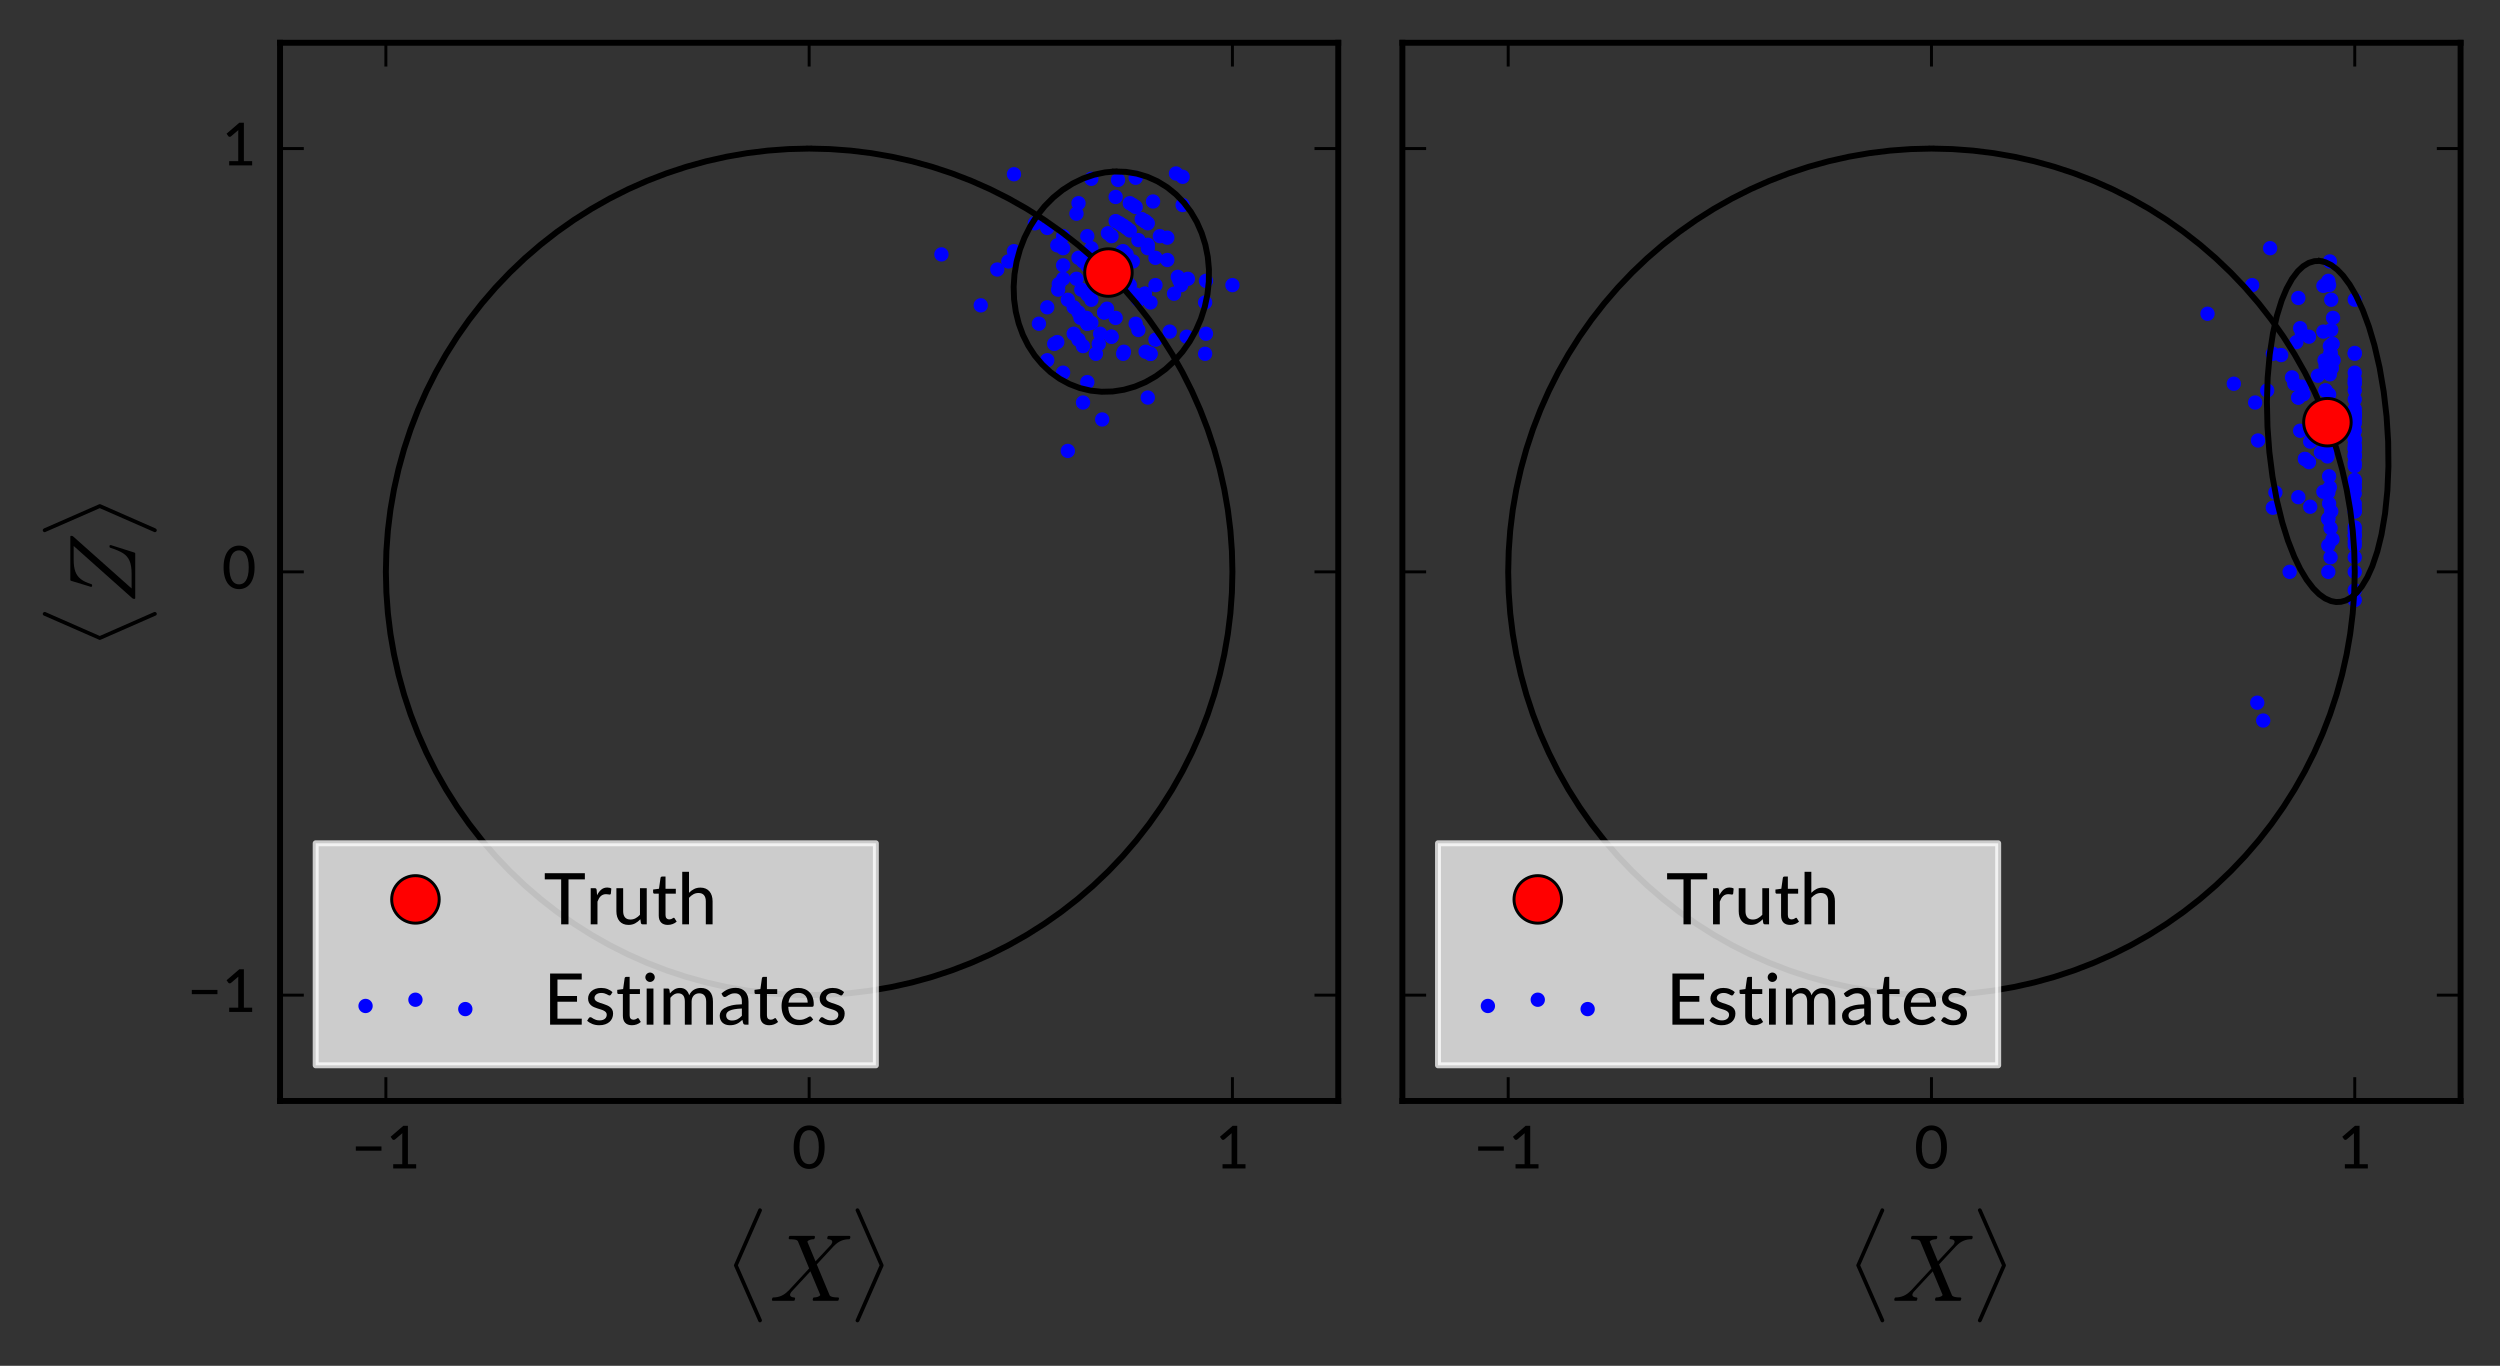 <?xml version="1.0" encoding="utf-8" standalone="no"?>
<!DOCTYPE svg PUBLIC "-//W3C//DTD SVG 1.1//EN"
  "http://www.w3.org/Graphics/SVG/1.1/DTD/svg11.dtd">
<!-- Created with matplotlib (http://matplotlib.org/) -->
<svg height="230pt" version="1.1" viewBox="0 0 421 230" width="421pt" xmlns="http://www.w3.org/2000/svg" xmlns:xlink="http://www.w3.org/1999/xlink">
 <rect x="0" y="0" width="421" height="230" fill="#333333" stroke="none"/>
 <defs>
  <style type="text/css">
*{stroke-linecap:butt;stroke-linejoin:round;stroke-miterlimit:100000;}
  </style>
 </defs>
 <g id="figure_1">
  <g id="patch_1">
   <path d="M -0 230.04 
L 421.56 230.04 
L 421.56 0 
L -0 0 
L -0 230.04 
z
" style="fill:none;"/>
  </g>
  <g id="axes_1">
   <g id="patch_2">
    <path d="M 47.16 185.4 
L 225.36 185.4 
L 225.36 7.2 
L 47.16 7.2 
L 47.16 185.4 
z
" style="fill:none;"/>
   </g>
   <g id="PathCollection_1">
    <defs>
     <path d="M 0 0.707 
C 0.188 0.707 0.367 0.633 0.5 0.5 
C 0.633 0.367 0.707 0.188 0.707 0 
C 0.707 -0.188 0.633 -0.367 0.5 -0.5 
C 0.367 -0.633 0.188 -0.707 0 -0.707 
C -0.188 -0.707 -0.367 -0.633 -0.5 -0.5 
C -0.633 -0.367 -0.707 -0.188 -0.707 0 
C -0.707 0.188 -0.633 0.367 -0.5 0.5 
C -0.367 0.633 -0.188 0.707 0 0.707 
z
" id="m2b0666e80f" style="stroke:#0000ff;"/>
    </defs>
    <g clip-path="url(#p37faf89aea)">
     <use style="fill:#0000ff;stroke:#0000ff;" x="187.877" xlink:href="#m2b0666e80f" y="37.239"/>
     <use style="fill:#0000ff;stroke:#0000ff;" x="165.157" xlink:href="#m2b0666e80f" y="51.42"/>
     <use style="fill:#0000ff;stroke:#0000ff;" x="203.085" xlink:href="#m2b0666e80f" y="56.205"/>
     <use style="fill:#0000ff;stroke:#0000ff;" x="192.266" xlink:href="#m2b0666e80f" y="36.9"/>
     <use style="fill:#0000ff;stroke:#0000ff;" x="187.174" xlink:href="#m2b0666e80f" y="39.768"/>
     <use style="fill:#0000ff;stroke:#0000ff;" x="180.81" xlink:href="#m2b0666e80f" y="56.205"/>
     <use style="fill:#0000ff;stroke:#0000ff;" x="186.575" xlink:href="#m2b0666e80f" y="39.276"/>
     <use style="fill:#0000ff;stroke:#0000ff;" x="191.7" xlink:href="#m2b0666e80f" y="50.477"/>
     <use style="fill:#0000ff;stroke:#0000ff;" x="187.174" xlink:href="#m2b0666e80f" y="56.7"/>
     <use style="fill:#0000ff;stroke:#0000ff;" x="182.382" xlink:href="#m2b0666e80f" y="58.284"/>
     <use style="fill:#0000ff;stroke:#0000ff;" x="183.101" xlink:href="#m2b0666e80f" y="39.768"/>
     <use style="fill:#0000ff;stroke:#0000ff;" x="193.284" xlink:href="#m2b0666e80f" y="37.599"/>
     <use style="fill:#0000ff;stroke:#0000ff;" x="179.028" xlink:href="#m2b0666e80f" y="62.756"/>
     <use style="fill:#0000ff;stroke:#0000ff;" x="186.575" xlink:href="#m2b0666e80f" y="48.78"/>
     <use style="fill:#0000ff;stroke:#0000ff;" x="199.154" xlink:href="#m2b0666e80f" y="29.772"/>
     <use style="fill:#0000ff;stroke:#0000ff;" x="183.101" xlink:href="#m2b0666e80f" y="44.683"/>
     <use style="fill:#0000ff;stroke:#0000ff;" x="178.297" xlink:href="#m2b0666e80f" y="47.83"/>
     <use style="fill:#0000ff;stroke:#0000ff;" x="192.792" xlink:href="#m2b0666e80f" y="37.239"/>
     <use style="fill:#0000ff;stroke:#0000ff;" x="182.083" xlink:href="#m2b0666e80f" y="48.78"/>
     <use style="fill:#0000ff;stroke:#0000ff;" x="191.7" xlink:href="#m2b0666e80f" y="40.432"/>
     <use style="fill:#0000ff;stroke:#0000ff;" x="179.028" xlink:href="#m2b0666e80f" y="41.792"/>
     <use style="fill:#0000ff;stroke:#0000ff;" x="183.78" xlink:href="#m2b0666e80f" y="41.792"/>
     <use style="fill:#0000ff;stroke:#0000ff;" x="196.574" xlink:href="#m2b0666e80f" y="43.778"/>
     <use style="fill:#0000ff;stroke:#0000ff;" x="190.26" xlink:href="#m2b0666e80f" y="48.014"/>
     <use style="fill:#0000ff;stroke:#0000ff;" x="192.792" xlink:href="#m2b0666e80f" y="37.239"/>
     <use style="fill:#0000ff;stroke:#0000ff;" x="179.82" xlink:href="#m2b0666e80f" y="75.934"/>
     <use style="fill:#0000ff;stroke:#0000ff;" x="200.037" xlink:href="#m2b0666e80f" y="46.952"/>
     <use style="fill:#0000ff;stroke:#0000ff;" x="187.877" xlink:href="#m2b0666e80f" y="33.166"/>
     <use style="fill:#0000ff;stroke:#0000ff;" x="198.343" xlink:href="#m2b0666e80f" y="46.62"/>
     <use style="fill:#0000ff;stroke:#0000ff;" x="188.945" xlink:href="#m2b0666e80f" y="42.405"/>
     <use style="fill:#0000ff;stroke:#0000ff;" x="174.955" xlink:href="#m2b0666e80f" y="54.515"/>
     <use style="fill:#0000ff;stroke:#0000ff;" x="170.75" xlink:href="#m2b0666e80f" y="42.3"/>
     <use style="fill:#0000ff;stroke:#0000ff;" x="174.276" xlink:href="#m2b0666e80f" y="37.599"/>
     <use style="fill:#0000ff;stroke:#0000ff;" x="185.94" xlink:href="#m2b0666e80f" y="43.415"/>
     <use style="fill:#0000ff;stroke:#0000ff;" x="193.284" xlink:href="#m2b0666e80f" y="41.792"/>
     <use style="fill:#0000ff;stroke:#0000ff;" x="182.961" xlink:href="#m2b0666e80f" y="53.532"/>
     <use style="fill:#0000ff;stroke:#0000ff;" x="188.275" xlink:href="#m2b0666e80f" y="30.3"/>
     <use style="fill:#0000ff;stroke:#0000ff;" x="202.941" xlink:href="#m2b0666e80f" y="59.58"/>
     <use style="fill:#0000ff;stroke:#0000ff;" x="197.708" xlink:href="#m2b0666e80f" y="49.459"/>
     <use style="fill:#0000ff;stroke:#0000ff;" x="194.58" xlink:href="#m2b0666e80f" y="43.415"/>
     <use style="fill:#0000ff;stroke:#0000ff;" x="199.154" xlink:href="#m2b0666e80f" y="34.524"/>
     <use style="fill:#0000ff;stroke:#0000ff;" x="189.145" xlink:href="#m2b0666e80f" y="42.3"/>
     <use style="fill:#0000ff;stroke:#0000ff;" x="176.355" xlink:href="#m2b0666e80f" y="51.75"/>
     <use style="fill:#0000ff;stroke:#0000ff;" x="181.62" xlink:href="#m2b0666e80f" y="52.612"/>
     <use style="fill:#0000ff;stroke:#0000ff;" x="192.792" xlink:href="#m2b0666e80f" y="37.239"/>
     <use style="fill:#0000ff;stroke:#0000ff;" x="198.9" xlink:href="#m2b0666e80f" y="48.014"/>
     <use style="fill:#0000ff;stroke:#0000ff;" x="182.382" xlink:href="#m2b0666e80f" y="67.788"/>
     <use style="fill:#0000ff;stroke:#0000ff;" x="183.78" xlink:href="#m2b0666e80f" y="54.371"/>
     <use style="fill:#0000ff;stroke:#0000ff;" x="191.247" xlink:href="#m2b0666e80f" y="29.936"/>
     <use style="fill:#0000ff;stroke:#0000ff;" x="189.145" xlink:href="#m2b0666e80f" y="37.98"/>
     <use style="fill:#0000ff;stroke:#0000ff;" x="193.744" xlink:href="#m2b0666e80f" y="50.94"/>
     <use style="fill:#0000ff;stroke:#0000ff;" x="198.63" xlink:href="#m2b0666e80f" y="47.295"/>
     <use style="fill:#0000ff;stroke:#0000ff;" x="185.94" xlink:href="#m2b0666e80f" y="52.612"/>
     <use style="fill:#0000ff;stroke:#0000ff;" x="192.918" xlink:href="#m2b0666e80f" y="59.234"/>
     <use style="fill:#0000ff;stroke:#0000ff;" x="167.94" xlink:href="#m2b0666e80f" y="45.386"/>
     <use style="fill:#0000ff;stroke:#0000ff;" x="183.101" xlink:href="#m2b0666e80f" y="64.347"/>
     <use style="fill:#0000ff;stroke:#0000ff;" x="183.101" xlink:href="#m2b0666e80f" y="54.515"/>
     <use style="fill:#0000ff;stroke:#0000ff;" x="182.382" xlink:href="#m2b0666e80f" y="44.028"/>
     <use style="fill:#0000ff;stroke:#0000ff;" x="191.7" xlink:href="#m2b0666e80f" y="50.477"/>
     <use style="fill:#0000ff;stroke:#0000ff;" x="183.101" xlink:href="#m2b0666e80f" y="44.683"/>
     <use style="fill:#0000ff;stroke:#0000ff;" x="187.174" xlink:href="#m2b0666e80f" y="44.82"/>
     <use style="fill:#0000ff;stroke:#0000ff;" x="178.189" xlink:href="#m2b0666e80f" y="48.78"/>
     <use style="fill:#0000ff;stroke:#0000ff;" x="187.174" xlink:href="#m2b0666e80f" y="48.78"/>
     <use style="fill:#0000ff;stroke:#0000ff;" x="179.028" xlink:href="#m2b0666e80f" y="44.683"/>
     <use style="fill:#0000ff;stroke:#0000ff;" x="181.279" xlink:href="#m2b0666e80f" y="35.986"/>
     <use style="fill:#0000ff;stroke:#0000ff;" x="193.284" xlink:href="#m2b0666e80f" y="41.22"/>
     <use style="fill:#0000ff;stroke:#0000ff;" x="196.98" xlink:href="#m2b0666e80f" y="55.844"/>
     <use style="fill:#0000ff;stroke:#0000ff;" x="179.028" xlink:href="#m2b0666e80f" y="46.952"/>
     <use style="fill:#0000ff;stroke:#0000ff;" x="191.247" xlink:href="#m2b0666e80f" y="54.515"/>
     <use style="fill:#0000ff;stroke:#0000ff;" x="185.265" xlink:href="#m2b0666e80f" y="56.205"/>
     <use style="fill:#0000ff;stroke:#0000ff;" x="189.72" xlink:href="#m2b0666e80f" y="47.295"/>
     <use style="fill:#0000ff;stroke:#0000ff;" x="193.284" xlink:href="#m2b0666e80f" y="66.949"/>
     <use style="fill:#0000ff;stroke:#0000ff;" x="203.085" xlink:href="#m2b0666e80f" y="47.295"/>
     <use style="fill:#0000ff;stroke:#0000ff;" x="199.834" xlink:href="#m2b0666e80f" y="56.7"/>
     <use style="fill:#0000ff;stroke:#0000ff;" x="179.028" xlink:href="#m2b0666e80f" y="39.768"/>
     <use style="fill:#0000ff;stroke:#0000ff;" x="191.247" xlink:href="#m2b0666e80f" y="34.852"/>
     <use style="fill:#0000ff;stroke:#0000ff;" x="170.75" xlink:href="#m2b0666e80f" y="29.34"/>
     <use style="fill:#0000ff;stroke:#0000ff;" x="158.535" xlink:href="#m2b0666e80f" y="42.84"/>
     <use style="fill:#0000ff;stroke:#0000ff;" x="189.263" xlink:href="#m2b0666e80f" y="59.234"/>
     <use style="fill:#0000ff;stroke:#0000ff;" x="194.58" xlink:href="#m2b0666e80f" y="57.211"/>
     <use style="fill:#0000ff;stroke:#0000ff;" x="185.608" xlink:href="#m2b0666e80f" y="70.639"/>
     <use style="fill:#0000ff;stroke:#0000ff;" x="189.72" xlink:href="#m2b0666e80f" y="38.385"/>
     <use style="fill:#0000ff;stroke:#0000ff;" x="191.7" xlink:href="#m2b0666e80f" y="55.569"/>
     <use style="fill:#0000ff;stroke:#0000ff;" x="169.804" xlink:href="#m2b0666e80f" y="44.028"/>
     <use style="fill:#0000ff;stroke:#0000ff;" x="181.279" xlink:href="#m2b0666e80f" y="46.952"/>
     <use style="fill:#0000ff;stroke:#0000ff;" x="196.574" xlink:href="#m2b0666e80f" y="40.026"/>
     <use style="fill:#0000ff;stroke:#0000ff;" x="185.608" xlink:href="#m2b0666e80f" y="47.529"/>
     <use style="fill:#0000ff;stroke:#0000ff;" x="190.26" xlink:href="#m2b0666e80f" y="34.217"/>
     <use style="fill:#0000ff;stroke:#0000ff;" x="185.031" xlink:href="#m2b0666e80f" y="57.918"/>
     <use style="fill:#0000ff;stroke:#0000ff;" x="187.877" xlink:href="#m2b0666e80f" y="53.532"/>
     <use style="fill:#0000ff;stroke:#0000ff;" x="193.744" xlink:href="#m2b0666e80f" y="59.58"/>
     <use style="fill:#0000ff;stroke:#0000ff;" x="179.82" xlink:href="#m2b0666e80f" y="50.477"/>
     <use style="fill:#0000ff;stroke:#0000ff;" x="181.62" xlink:href="#m2b0666e80f" y="43.415"/>
     <use style="fill:#0000ff;stroke:#0000ff;" x="185.94" xlink:href="#m2b0666e80f" y="52.612"/>
     <use style="fill:#0000ff;stroke:#0000ff;" x="198.036" xlink:href="#m2b0666e80f" y="29.213"/>
     <use style="fill:#0000ff;stroke:#0000ff;" x="176.355" xlink:href="#m2b0666e80f" y="38.385"/>
     <use style="fill:#0000ff;stroke:#0000ff;" x="191.247" xlink:href="#m2b0666e80f" y="49.599"/>
     <use style="fill:#0000ff;stroke:#0000ff;" x="180.81" xlink:href="#m2b0666e80f" y="51.75"/>
     <use style="fill:#0000ff;stroke:#0000ff;" x="181.62" xlink:href="#m2b0666e80f" y="57.211"/>
     <use style="fill:#0000ff;stroke:#0000ff;" x="183.78" xlink:href="#m2b0666e80f" y="30.111"/>
     <use style="fill:#0000ff;stroke:#0000ff;" x="194.58" xlink:href="#m2b0666e80f" y="48.014"/>
     <use style="fill:#0000ff;stroke:#0000ff;" x="187.174" xlink:href="#m2b0666e80f" y="56.7"/>
     <use style="fill:#0000ff;stroke:#0000ff;" x="177.527" xlink:href="#m2b0666e80f" y="57.918"/>
     <use style="fill:#0000ff;stroke:#0000ff;" x="185.265" xlink:href="#m2b0666e80f" y="47.295"/>
     <use style="fill:#0000ff;stroke:#0000ff;" x="192.792" xlink:href="#m2b0666e80f" y="49.459"/>
     <use style="fill:#0000ff;stroke:#0000ff;" x="188.532" xlink:href="#m2b0666e80f" y="37.599"/>
     <use style="fill:#0000ff;stroke:#0000ff;" x="195.321" xlink:href="#m2b0666e80f" y="39.768"/>
     <use style="fill:#0000ff;stroke:#0000ff;" x="176.355" xlink:href="#m2b0666e80f" y="60.66"/>
     <use style="fill:#0000ff;stroke:#0000ff;" x="187.174" xlink:href="#m2b0666e80f" y="44.82"/>
     <use style="fill:#0000ff;stroke:#0000ff;" x="186.42" xlink:href="#m2b0666e80f" y="51.991"/>
     <use style="fill:#0000ff;stroke:#0000ff;" x="184.546" xlink:href="#m2b0666e80f" y="59.58"/>
     <use style="fill:#0000ff;stroke:#0000ff;" x="181.62" xlink:href="#m2b0666e80f" y="34.217"/>
     <use style="fill:#0000ff;stroke:#0000ff;" x="189.145" xlink:href="#m2b0666e80f" y="59.58"/>
     <use style="fill:#0000ff;stroke:#0000ff;" x="190.768" xlink:href="#m2b0666e80f" y="34.524"/>
     <use style="fill:#0000ff;stroke:#0000ff;" x="192.792" xlink:href="#m2b0666e80f" y="49.459"/>
     <use style="fill:#0000ff;stroke:#0000ff;" x="190.768" xlink:href="#m2b0666e80f" y="44.028"/>
     <use style="fill:#0000ff;stroke:#0000ff;" x="183.101" xlink:href="#m2b0666e80f" y="54.515"/>
     <use style="fill:#0000ff;stroke:#0000ff;" x="194.175" xlink:href="#m2b0666e80f" y="33.93"/>
     <use style="fill:#0000ff;stroke:#0000ff;" x="189.72" xlink:href="#m2b0666e80f" y="42.84"/>
     <use style="fill:#0000ff;stroke:#0000ff;" x="193.744" xlink:href="#m2b0666e80f" y="59.58"/>
     <use style="fill:#0000ff;stroke:#0000ff;" x="202.941" xlink:href="#m2b0666e80f" y="50.94"/>
     <use style="fill:#0000ff;stroke:#0000ff;" x="181.952" xlink:href="#m2b0666e80f" y="53.532"/>
     <use style="fill:#0000ff;stroke:#0000ff;" x="190.26" xlink:href="#m2b0666e80f" y="38.816"/>
     <use style="fill:#0000ff;stroke:#0000ff;" x="207.54" xlink:href="#m2b0666e80f" y="48.014"/>
     <use style="fill:#0000ff;stroke:#0000ff;" x="178.045" xlink:href="#m2b0666e80f" y="57.605"/>
     <use style="fill:#0000ff;stroke:#0000ff;" x="178.045" xlink:href="#m2b0666e80f" y="41.313"/>
     <use style="fill:#0000ff;stroke:#0000ff;" x="183.101" xlink:href="#m2b0666e80f" y="49.599"/>
     <use style="fill:#0000ff;stroke:#0000ff;" x="183.78" xlink:href="#m2b0666e80f" y="50.477"/>
    </g>
   </g>
   <g id="line2d_1">
    <path clip-path="url(#p37faf89aea)" d="M 136.26 25.02 
L 139.758 25.106 
L 143.247 25.363 
L 146.719 25.791 
L 150.166 26.39 
L 153.58 27.156 
L 156.951 28.089 
L 160.274 29.187 
L 163.538 30.446 
L 166.736 31.864 
L 169.861 33.437 
L 172.905 35.161 
L 175.861 37.033 
L 178.721 39.047 
L 181.48 41.2 
L 184.129 43.485 
L 186.663 45.897 
L 189.075 48.431 
L 191.36 51.08 
L 193.513 53.839 
L 195.527 56.699 
L 197.399 59.655 
L 199.123 62.699 
L 200.696 65.824 
L 202.114 69.022 
L 203.373 72.286 
L 204.471 75.609 
L 205.404 78.98 
L 206.17 82.394 
L 206.769 85.841 
L 207.197 89.313 
L 207.454 92.802 
L 207.54 96.3 
L 207.454 99.798 
L 207.197 103.287 
L 206.769 106.759 
L 206.17 110.206 
L 205.404 113.62 
L 204.471 116.991 
L 203.373 120.314 
L 202.114 123.578 
L 200.696 126.776 
L 199.123 129.901 
L 197.399 132.945 
L 195.527 135.901 
L 193.513 138.761 
L 191.36 141.52 
L 189.075 144.169 
L 186.663 146.703 
L 184.129 149.115 
L 181.48 151.4 
L 178.721 153.553 
L 175.861 155.567 
L 172.905 157.439 
L 169.861 159.163 
L 166.736 160.736 
L 163.538 162.154 
L 160.274 163.413 
L 156.951 164.511 
L 153.58 165.444 
L 150.166 166.21 
L 146.719 166.809 
L 143.247 167.237 
L 139.758 167.494 
L 136.26 167.58 
L 132.762 167.494 
L 129.273 167.237 
L 125.801 166.809 
L 122.354 166.21 
L 118.94 165.444 
L 115.569 164.511 
L 112.246 163.413 
L 108.982 162.154 
L 105.784 160.736 
L 102.659 159.163 
L 99.615 157.439 
L 96.659 155.567 
L 93.799 153.553 
L 91.04 151.4 
L 88.391 149.115 
L 85.857 146.703 
L 83.445 144.169 
L 81.16 141.52 
L 79.007 138.761 
L 76.993 135.901 
L 75.121 132.945 
L 73.397 129.901 
L 71.824 126.776 
L 70.406 123.578 
L 69.147 120.314 
L 68.049 116.991 
L 67.116 113.62 
L 66.35 110.206 
L 65.751 106.759 
L 65.323 103.287 
L 65.066 99.798 
L 64.98 96.3 
L 65.066 92.802 
L 65.323 89.313 
L 65.751 85.841 
L 66.35 82.394 
L 67.116 78.98 
L 68.049 75.609 
L 69.147 72.286 
L 70.406 69.022 
L 71.824 65.824 
L 73.397 62.699 
L 75.121 59.655 
L 76.993 56.699 
L 79.007 53.839 
L 81.16 51.08 
L 83.445 48.431 
L 85.857 45.897 
L 88.391 43.485 
L 91.04 41.2 
L 93.799 39.047 
L 96.659 37.033 
L 99.615 35.161 
L 102.659 33.437 
L 105.784 31.864 
L 108.982 30.446 
L 112.246 29.187 
L 115.569 28.089 
L 118.94 27.156 
L 122.354 26.39 
L 125.801 25.791 
L 129.273 25.363 
L 132.762 25.106 
L 136.26 25.02 
L 136.26 25.02 
" style="fill:none;stroke:#000000;stroke-linecap:square;"/>
   </g>
   <g id="line2d_2">
    <path clip-path="url(#p37faf89aea)" d="M 186.663 45.897 
" style="fill:none;"/>
    <defs>
     <path d="M 0 4 
C 1.061 4 2.078 3.579 2.828 2.828 
C 3.579 2.078 4 1.061 4 0 
C 4 -1.061 3.579 -2.078 2.828 -2.828 
C 2.078 -3.579 1.061 -4 0 -4 
C -1.061 -4 -2.078 -3.579 -2.828 -2.828 
C -3.579 -2.078 -4 -1.061 -4 0 
C -4 1.061 -3.579 2.078 -2.828 2.828 
C -2.078 3.579 -1.061 4 0 4 
z
" id="mc962ee9398" style="stroke:#000000;stroke-width:0.5;"/>
    </defs>
    <g clip-path="url(#p37faf89aea)">
     <use style="fill:#ff0000;stroke:#000000;stroke-width:0.5;" x="186.663" xlink:href="#mc962ee9398" y="45.897"/>
    </g>
   </g>
   <g id="line2d_3">
    <path clip-path="url(#p37faf89aea)" d="M 187.722 28.883 
L 189.597 28.939 
L 191.441 29.237 
L 193.228 29.774 
L 194.936 30.542 
L 196.541 31.532 
L 198.024 32.729 
L 199.364 34.12 
L 200.543 35.685 
L 201.548 37.403 
L 202.363 39.253 
L 202.98 41.211 
L 203.389 43.249 
L 203.585 45.343 
L 203.565 47.464 
L 203.331 49.584 
L 202.884 51.676 
L 202.232 53.713 
L 201.381 55.667 
L 200.344 57.513 
L 199.135 59.227 
L 197.768 60.787 
L 196.262 62.171 
L 194.636 63.362 
L 192.913 64.345 
L 191.114 65.105 
L 189.263 65.634 
L 187.384 65.925 
L 185.502 65.973 
L 183.642 65.778 
L 181.828 65.343 
L 180.084 64.673 
L 178.432 63.777 
L 176.894 62.667 
L 175.491 61.357 
L 174.24 59.864 
L 173.159 58.209 
L 172.261 56.412 
L 171.558 54.498 
L 171.06 52.491 
L 170.772 50.418 
L 170.699 48.305 
L 170.841 46.181 
L 171.197 44.074 
L 171.763 42.01 
L 172.529 40.017 
L 173.488 38.122 
L 174.625 36.348 
L 175.927 34.72 
L 177.376 33.258 
L 178.952 31.982 
L 180.637 30.908 
L 182.406 30.051 
L 184.238 29.422 
L 186.107 29.028 
L 187.722 28.883 
L 187.722 28.883 
" style="fill:none;stroke:#000000;stroke-linecap:square;"/>
   </g>
   <g id="patch_3">
    <path d="M 47.16 185.4 
L 47.16 7.2 
" style="fill:none;stroke:#000000;stroke-linecap:square;stroke-linejoin:miter;"/>
   </g>
   <g id="patch_4">
    <path d="M 225.36 185.4 
L 225.36 7.2 
" style="fill:none;stroke:#000000;stroke-linecap:square;stroke-linejoin:miter;"/>
   </g>
   <g id="patch_5">
    <path d="M 47.16 185.4 
L 225.36 185.4 
" style="fill:none;stroke:#000000;stroke-linecap:square;stroke-linejoin:miter;"/>
   </g>
   <g id="patch_6">
    <path d="M 47.16 7.2 
L 225.36 7.2 
" style="fill:none;stroke:#000000;stroke-linecap:square;stroke-linejoin:miter;"/>
   </g>
   <g id="matplotlib.axis_1">
    <g id="xtick_1">
     <g id="line2d_4">
      <defs>
       <path d="M 0 0 
L 0 -4 
" id="m4cb69b445c" style="stroke:#000000;stroke-width:0.5;"/>
      </defs>
      <g>
       <use style="stroke:#000000;stroke-width:0.5;" x="64.98" xlink:href="#m4cb69b445c" y="185.4"/>
      </g>
     </g>
     <g id="line2d_5">
      <defs>
       <path d="M 0 0 
L 0 4 
" id="meafccc7f76" style="stroke:#000000;stroke-width:0.5;"/>
      </defs>
      <g>
       <use style="stroke:#000000;stroke-width:0.5;" x="64.98" xlink:href="#meafccc7f76" y="7.2"/>
      </g>
     </g>
     <g id="text_1">
      <!-- −1 -->
      <defs>
       <path d="M 7.406 37.156 
L 50.594 37.156 
L 50.594 29.953 
L 7.406 29.953 
z
" id="Lato-Medium-2212"/>
       <path d="M 12.344 7.25 
L 27.594 7.25 
L 27.594 54.906 
Q 27.594 57.094 27.75 59.453 
L 15.406 48.906 
Q 14.703 48.344 14.016 48.188 
Q 13.344 48.047 12.75 48.172 
Q 12.156 48.297 11.656 48.594 
Q 11.156 48.906 10.906 49.25 
L 7.953 53.406 
L 29.406 71.906 
L 37.094 71.906 
L 37.094 7.25 
L 51.047 7.25 
L 51.047 0 
L 12.344 0 
z
" id="Lato-Medium-31"/>
      </defs>
      <g transform="translate(59.18 196.775)scale(0.1 -0.1)">
       <use xlink:href="#Lato-Medium-2212"/>
       <use x="58.0" xlink:href="#Lato-Medium-31"/>
      </g>
     </g>
    </g>
    <g id="xtick_2">
     <g id="line2d_6">
      <g>
       <use style="stroke:#000000;stroke-width:0.5;" x="136.26" xlink:href="#m4cb69b445c" y="185.4"/>
      </g>
     </g>
     <g id="line2d_7">
      <g>
       <use style="stroke:#000000;stroke-width:0.5;" x="136.26" xlink:href="#meafccc7f76" y="7.2"/>
      </g>
     </g>
     <g id="text_2">
      <!-- 0 -->
      <defs>
       <path d="M 55.094 35.906 
Q 55.094 26.5 53.062 19.594 
Q 51.047 12.703 47.516 8.172 
Q 44 3.656 39.219 1.453 
Q 34.453 -0.75 28.953 -0.75 
Q 23.453 -0.75 18.703 1.453 
Q 13.953 3.656 10.422 8.172 
Q 6.906 12.703 4.906 19.594 
Q 2.906 26.5 2.906 35.906 
Q 2.906 45.297 4.906 52.188 
Q 6.906 59.094 10.422 63.625 
Q 13.953 68.156 18.703 70.344 
Q 23.453 72.547 28.953 72.547 
Q 34.453 72.547 39.219 70.344 
Q 44 68.156 47.516 63.625 
Q 51.047 59.094 53.062 52.188 
Q 55.094 45.297 55.094 35.906 
M 45.25 35.906 
Q 45.25 44 43.891 49.5 
Q 42.547 55 40.297 58.344 
Q 38.047 61.703 35.094 63.125 
Q 32.156 64.547 28.953 64.547 
Q 25.75 64.547 22.797 63.125 
Q 19.844 61.703 17.594 58.344 
Q 15.344 55 14.016 49.5 
Q 12.703 44 12.703 35.906 
Q 12.703 27.75 14.016 22.25 
Q 15.344 16.75 17.594 13.422 
Q 19.844 10.094 22.797 8.672 
Q 25.75 7.25 28.953 7.25 
Q 32.156 7.25 35.094 8.672 
Q 38.047 10.094 40.297 13.422 
Q 42.547 16.75 43.891 22.25 
Q 45.25 27.75 45.25 35.906 
" id="Lato-Medium-30"/>
      </defs>
      <g transform="translate(133.36 196.775)scale(0.1 -0.1)">
       <use xlink:href="#Lato-Medium-30"/>
      </g>
     </g>
    </g>
    <g id="xtick_3">
     <g id="line2d_8">
      <g>
       <use style="stroke:#000000;stroke-width:0.5;" x="207.54" xlink:href="#m4cb69b445c" y="185.4"/>
      </g>
     </g>
     <g id="line2d_9">
      <g>
       <use style="stroke:#000000;stroke-width:0.5;" x="207.54" xlink:href="#meafccc7f76" y="7.2"/>
      </g>
     </g>
     <g id="text_3">
      <!-- 1 -->
      <g transform="translate(204.64 196.775)scale(0.1 -0.1)">
       <use xlink:href="#Lato-Medium-31"/>
      </g>
     </g>
    </g>
    <g id="text_4">
     <!-- $\langle X\rangle$ -->
     <defs>
      <path d="M 7.812 -114.016 
Q 7.812 -113.484 8.016 -113.281 
L 33.109 -56 
L 8.016 1.312 
Q 7.812 1.516 7.812 2 
Q 7.812 2.734 8.391 3.359 
Q 8.984 4 9.812 4 
Q 10.984 4 11.719 2.781 
L 37.203 -55.328 
Q 37.312 -55.516 37.312 -56 
Q 37.312 -56.5 37.203 -56.781 
L 11.719 -114.797 
Q 10.938 -116.016 9.812 -116.016 
Q 8.984 -116.016 8.391 -115.375 
Q 7.812 -114.75 7.812 -114.016 
" id="Cmex10-ae"/>
      <path d="M 3.609 0 
Q 2.594 0 2.594 1.312 
Q 2.641 1.562 2.812 2.188 
Q 2.984 2.828 3.25 3.172 
Q 3.516 3.516 4 3.516 
Q 13.094 3.516 19.578 10.297 
Q 19.672 10.406 19.797 10.453 
Q 19.922 10.5 19.922 10.5 
L 41.797 34.078 
L 29.891 62.797 
Q 28.859 64.109 26.562 64.453 
Q 24.266 64.797 21.188 64.797 
Q 20.219 64.797 20.219 66.109 
Q 20.562 67.391 20.75 67.844 
Q 20.953 68.312 21.922 68.312 
L 46.922 68.312 
Q 47.906 68.312 47.906 67 
Q 47.859 66.75 47.688 66.109 
Q 47.516 65.484 47.234 65.141 
Q 46.969 64.797 46.484 64.797 
Q 44.625 64.797 42.641 64.188 
Q 40.672 63.578 39.891 62.203 
L 48.484 41.5 
L 64.891 59.078 
Q 65.047 59.422 65.578 60.281 
Q 66.109 61.141 66.109 61.922 
Q 66.109 63.375 64.844 64.078 
Q 63.578 64.797 61.812 64.797 
Q 60.797 64.797 60.797 66.109 
Q 61.141 67.391 61.328 67.844 
Q 61.531 68.312 62.5 68.312 
L 84.188 68.312 
Q 84.719 68.312 84.953 67.922 
Q 85.203 67.531 85.203 67 
Q 85.156 66.75 85 66.156 
Q 84.859 65.578 84.609 65.188 
Q 84.375 64.797 83.891 64.797 
Q 79.25 64.797 75.359 63.109 
Q 71.484 61.422 68.219 58.016 
Q 68.172 57.953 68.094 57.922 
Q 68.016 57.906 67.922 57.812 
L 49.812 38.281 
L 63.484 5.516 
Q 65.094 3.516 72.219 3.516 
Q 73.188 3.516 73.188 2.203 
Q 72.859 0.875 72.625 0.438 
Q 72.406 0 71.484 0 
L 46.484 0 
Q 45.516 0 45.516 1.312 
Q 45.562 1.562 45.703 2.172 
Q 45.844 2.781 46.109 3.141 
Q 46.391 3.516 46.781 3.516 
Q 48.734 3.516 50.734 4.125 
Q 52.734 4.734 53.516 6.109 
L 43.109 31 
L 22.906 9.188 
Q 22.75 8.844 22.219 8 
Q 21.688 7.172 21.688 6.391 
Q 21.688 4.938 23.047 4.219 
Q 24.422 3.516 25.984 3.516 
Q 27 3.516 27 2.203 
Q 26.656 0.781 26.453 0.391 
Q 26.266 0 25.297 0 
z
" id="Cmmi10-58"/>
      <path d="M 35.5 -114.797 
L 10.016 -56.781 
Q 9.812 -56.5 9.812 -56 
Q 9.812 -55.516 10.016 -55.328 
L 35.5 2.781 
Q 35.984 4 37.312 4 
Q 38.031 4 38.672 3.359 
Q 39.312 2.734 39.312 2 
Q 39.312 1.516 39.203 1.312 
L 14.016 -56 
L 39.203 -113.281 
Q 39.312 -113.484 39.312 -114.016 
Q 39.312 -114.75 38.672 -115.375 
Q 38.031 -116.016 37.312 -116.016 
Q 36.031 -116.016 35.5 -114.797 
" id="Cmex10-ad"/>
     </defs>
     <g transform="translate(122.02 219.16)scale(0.16 -0.16)">
      <use transform="translate(0.0 94.0)" xlink:href="#Cmex10-ad"/>
      <use transform="translate(47.217 0.659)" xlink:href="#Cmmi10-58"/>
      <use transform="translate(130.029 94.0)" xlink:href="#Cmex10-ae"/>
     </g>
    </g>
   </g>
   <g id="matplotlib.axis_2">
    <g id="ytick_1">
     <g id="line2d_10">
      <defs>
       <path d="M 0 0 
L 4 0 
" id="md9cd0ac990" style="stroke:#000000;stroke-width:0.5;"/>
      </defs>
      <g>
       <use style="stroke:#000000;stroke-width:0.5;" x="47.16" xlink:href="#md9cd0ac990" y="167.58"/>
      </g>
     </g>
     <g id="line2d_11">
      <defs>
       <path d="M 0 0 
L -4 0 
" id="md8d73f6cf0" style="stroke:#000000;stroke-width:0.5;"/>
      </defs>
      <g>
       <use style="stroke:#000000;stroke-width:0.5;" x="225.36" xlink:href="#md8d73f6cf0" y="167.58"/>
      </g>
     </g>
     <g id="text_5">
      <!-- −1 -->
      <g transform="translate(31.56 170.415)scale(0.1 -0.1)">
       <use xlink:href="#Lato-Medium-2212"/>
       <use x="58.0" xlink:href="#Lato-Medium-31"/>
      </g>
     </g>
    </g>
    <g id="ytick_2">
     <g id="line2d_12">
      <g>
       <use style="stroke:#000000;stroke-width:0.5;" x="47.16" xlink:href="#md9cd0ac990" y="96.3"/>
      </g>
     </g>
     <g id="line2d_13">
      <g>
       <use style="stroke:#000000;stroke-width:0.5;" x="225.36" xlink:href="#md8d73f6cf0" y="96.3"/>
      </g>
     </g>
     <g id="text_6">
      <!-- 0 -->
      <g transform="translate(37.36 99.135)scale(0.1 -0.1)">
       <use xlink:href="#Lato-Medium-30"/>
      </g>
     </g>
    </g>
    <g id="ytick_3">
     <g id="line2d_14">
      <g>
       <use style="stroke:#000000;stroke-width:0.5;" x="47.16" xlink:href="#md9cd0ac990" y="25.02"/>
      </g>
     </g>
     <g id="line2d_15">
      <g>
       <use style="stroke:#000000;stroke-width:0.5;" x="225.36" xlink:href="#md8d73f6cf0" y="25.02"/>
      </g>
     </g>
     <g id="text_7">
      <!-- 1 -->
      <g transform="translate(37.36 27.855)scale(0.1 -0.1)">
       <use xlink:href="#Lato-Medium-31"/>
      </g>
     </g>
    </g>
    <g id="text_8">
     <!-- $\langle Z\rangle$ -->
     <defs>
      <path d="M 5.812 0.781 
Q 5.812 2.25 6.5 3.078 
L 61.531 64.797 
L 46.781 64.797 
Q 39.453 64.797 34.641 63.062 
Q 29.828 61.328 26.672 57.297 
Q 23.531 53.266 21.391 46.297 
Q 21.188 45.406 20.406 45.406 
L 19.484 45.406 
Q 18.5 45.406 18.5 46.688 
L 24.812 67.391 
Q 25 68.312 25.781 68.312 
L 71.391 68.312 
Q 72.219 68.312 72.219 67.484 
Q 72.219 66.016 71.578 65.375 
L 16.797 3.812 
L 31.984 3.812 
Q 40.828 3.812 45.875 5.984 
Q 50.922 8.156 53.875 12.844 
Q 56.844 17.531 59.625 26.219 
Q 59.719 26.562 59.984 26.828 
Q 60.25 27.094 60.594 27.094 
L 61.531 27.094 
Q 62.5 27.094 62.5 25.781 
L 54.594 0.875 
Q 54.156 0 53.609 0 
L 6.688 0 
Q 5.812 0 5.812 0.781 
" id="Cmmi10-5a"/>
     </defs>
     <g transform="translate(22.88 109.34)rotate(-90.0)scale(0.16 -0.16)">
      <use transform="translate(0.0 94.0)" xlink:href="#Cmex10-ad"/>
      <use transform="translate(47.217 0.659)" xlink:href="#Cmmi10-5a"/>
      <use transform="translate(115.43 94.0)" xlink:href="#Cmex10-ae"/>
     </g>
    </g>
   </g>
   <g id="legend_1">
    <g id="patch_7">
     <path d="M 53.16 179.4 
L 147.495 179.4 
L 147.495 142.009 
L 53.16 142.009 
z
" style="fill:#ffffff;opacity:0.75;stroke:#ffffff;stroke-linejoin:miter;"/>
    </g>
    <g id="line2d_16">
     <path d="M 57.96 151.459 
L 81.96 151.459 
" style="fill:none;"/>
    </g>
    <g id="line2d_17">
     <g>
      <use style="fill:#ff0000;stroke:#000000;stroke-width:0.5;" x="69.96" xlink:href="#mc962ee9398" y="151.459"/>
     </g>
    </g>
    <g id="text_9">
     <!-- Truth -->
     <defs>
      <path d="M 6.906 0 
L 6.906 50.75 
L 12.344 50.75 
Q 13.906 50.75 14.469 50.203 
Q 15.047 49.656 15.25 48.203 
L 15.844 40.797 
Q 18.25 45.844 21.75 48.75 
Q 25.25 51.656 30.156 51.656 
Q 31.797 51.656 33.266 51.297 
Q 34.75 50.953 35.844 50.203 
L 35.203 43.094 
Q 34.906 41.75 33.594 41.75 
Q 32.906 41.75 31.531 42.047 
Q 30.156 42.344 28.5 42.344 
Q 26.156 42.344 24.328 41.641 
Q 22.5 40.953 21.047 39.594 
Q 19.594 38.25 18.469 36.297 
Q 17.344 34.344 16.406 31.844 
L 16.406 0 
z
" id="Lato-Medium-72"/>
      <path d="M 6.906 0 
L 6.906 73.75 
L 16.406 73.75 
L 16.406 44.25 
Q 19.594 47.547 23.5 49.547 
Q 27.406 51.547 32.5 51.547 
Q 36.656 51.547 39.828 50.141 
Q 43 48.75 45.141 46.219 
Q 47.297 43.703 48.391 40.172 
Q 49.5 36.656 49.5 32.344 
L 49.5 0 
L 40 0 
L 40 32.344 
Q 40 37.844 37.453 40.922 
Q 34.906 44 29.703 44 
Q 25.844 44 22.547 42.203 
Q 19.25 40.406 16.406 37.25 
L 16.406 0 
z
" id="Lato-Medium-68"/>
      <path d="M 22.703 -0.797 
Q 16.594 -0.797 13.297 2.594 
Q 10 6 10 12.406 
L 10 43 
L 4.047 43 
Q 3.203 43 2.641 43.516 
Q 2.094 44.047 2.094 45.047 
L 2.094 48.844 
L 10.344 49.953 
L 12.5 65.297 
Q 12.703 66.094 13.25 66.562 
Q 13.797 67.047 14.703 67.047 
L 19.5 67.047 
L 19.5 49.906 
L 33.953 49.906 
L 33.953 43 
L 19.5 43 
L 19.5 13.047 
Q 19.5 10 20.969 8.469 
Q 22.453 6.953 24.844 6.953 
Q 26.203 6.953 27.203 7.297 
Q 28.203 7.656 28.891 8.094 
Q 29.594 8.547 30.125 8.891 
Q 30.656 9.25 31.047 9.25 
Q 31.5 9.25 31.766 9.047 
Q 32.047 8.844 32.344 8.344 
L 35.156 3.797 
Q 32.75 1.594 29.469 0.391 
Q 26.203 -0.797 22.703 -0.797 
" id="Lato-Medium-74"/>
      <path d="M 15.906 50.75 
L 15.906 18.406 
Q 15.906 12.906 18.453 9.828 
Q 21 6.75 26.203 6.75 
Q 30 6.75 33.328 8.516 
Q 36.656 10.297 39.5 13.453 
L 39.5 50.75 
L 49 50.75 
L 49 0 
L 43.297 0 
Q 41.297 0 40.797 1.906 
L 40.047 7.156 
Q 36.75 3.594 32.719 1.391 
Q 28.703 -0.797 23.406 -0.797 
Q 19.203 -0.797 16.016 0.594 
Q 12.844 2 10.719 4.516 
Q 8.594 7.047 7.5 10.562 
Q 6.406 14.094 6.406 18.406 
L 6.406 50.75 
z
" id="Lato-Medium-75"/>
      <path d="M 57.75 71.75 
L 57.75 63.094 
L 34.797 63.094 
L 34.797 0 
L 24.5 0 
L 24.5 63.094 
L 1.5 63.094 
L 1.5 71.75 
z
" id="Lato-Medium-54"/>
     </defs>
     <g transform="translate(91.56 155.659)scale(0.12 -0.12)">
      <use xlink:href="#Lato-Medium-54"/>
      <use x="59.044" xlink:href="#Lato-Medium-72"/>
      <use x="95.594" xlink:href="#Lato-Medium-75"/>
      <use x="151.444" xlink:href="#Lato-Medium-74"/>
      <use x="187.494" xlink:href="#Lato-Medium-68"/>
     </g>
    </g>
    <g id="PathCollection_2">
     <path d="M 61.56 170.111 
C 61.748 170.111 61.927 170.037 62.06 169.904 
C 62.193 169.772 62.267 169.592 62.267 169.404 
C 62.267 169.217 62.193 169.037 62.06 168.904 
C 61.927 168.772 61.748 168.697 61.56 168.697 
C 61.372 168.697 61.193 168.772 61.06 168.904 
C 60.927 169.037 60.853 169.217 60.853 169.404 
C 60.853 169.592 60.927 169.772 61.06 169.904 
C 61.193 170.037 61.372 170.111 61.56 170.111 
z
" style="fill:#0000ff;stroke:#0000ff;"/>
     <path d="M 69.96 169.061 
C 70.148 169.061 70.327 168.987 70.46 168.854 
C 70.593 168.722 70.667 168.542 70.667 168.354 
C 70.667 168.167 70.593 167.987 70.46 167.854 
C 70.327 167.722 70.148 167.647 69.96 167.647 
C 69.772 167.647 69.593 167.722 69.46 167.854 
C 69.327 167.987 69.253 168.167 69.253 168.354 
C 69.253 168.542 69.327 168.722 69.46 168.854 
C 69.593 168.987 69.772 169.061 69.96 169.061 
z
" style="fill:#0000ff;stroke:#0000ff;"/>
     <path d="M 78.36 170.636 
C 78.548 170.636 78.727 170.562 78.86 170.429 
C 78.993 170.297 79.067 170.117 79.067 169.929 
C 79.067 169.742 78.993 169.562 78.86 169.429 
C 78.727 169.297 78.548 169.222 78.36 169.222 
C 78.172 169.222 77.993 169.297 77.86 169.429 
C 77.727 169.562 77.653 169.742 77.653 169.929 
C 77.653 170.117 77.727 170.297 77.86 170.429 
C 77.993 170.562 78.172 170.636 78.36 170.636 
z
" style="fill:#0000ff;stroke:#0000ff;"/>
    </g>
    <g id="text_10">
     <!-- Estimates -->
     <defs>
      <path d="M 6.906 0 
L 6.906 50.75 
L 12.594 50.75 
Q 14.594 50.75 15.094 48.844 
L 15.75 43.906 
Q 18.547 47.25 22 49.391 
Q 25.453 51.547 30.047 51.547 
Q 35.156 51.547 38.297 48.766 
Q 41.453 46 42.844 41.25 
Q 43.953 43.953 45.703 45.891 
Q 47.453 47.844 49.594 49.094 
Q 51.75 50.344 54.172 50.938 
Q 56.594 51.547 59.094 51.547 
Q 67.25 51.547 71.703 46.562 
Q 76.156 41.594 76.156 32.344 
L 76.156 0 
L 66.656 0 
L 66.656 32.344 
Q 66.656 38.094 64.125 41.047 
Q 61.594 44 56.797 44 
Q 54.656 44 52.719 43.25 
Q 50.797 42.5 49.344 41.047 
Q 47.906 39.594 47.047 37.391 
Q 46.203 35.203 46.203 32.344 
L 46.203 0 
L 36.703 0 
L 36.703 32.344 
Q 36.703 38.25 34.328 41.125 
Q 31.953 44 27.344 44 
Q 24.203 44 21.422 42.328 
Q 18.656 40.656 16.406 37.703 
L 16.406 0 
z
" id="Lato-Medium-6d"/>
      <path d="M 16.844 50.75 
L 16.844 0 
L 7.344 0 
L 7.344 50.75 
z
M 18.703 66.5 
Q 18.703 65.156 18.172 63.969 
Q 17.656 62.797 16.719 61.891 
Q 15.797 61 14.562 60.469 
Q 13.344 59.953 12 59.953 
Q 10.703 59.953 9.516 60.469 
Q 8.344 61 7.438 61.891 
Q 6.547 62.797 6.016 63.969 
Q 5.5 65.156 5.5 66.5 
Q 5.5 67.844 6.016 69.062 
Q 6.547 70.297 7.438 71.188 
Q 8.344 72.094 9.516 72.625 
Q 10.703 73.156 12 73.156 
Q 13.344 73.156 14.562 72.625 
Q 15.797 72.094 16.719 71.188 
Q 17.656 70.297 18.172 69.062 
Q 18.703 67.844 18.703 66.5 
" id="Lato-Medium-69"/>
      <path d="M 39.344 0 
Q 37.953 0 37.203 0.453 
Q 36.453 0.906 36 2.203 
L 34.953 6.75 
Q 33 4.953 31.094 3.516 
Q 29.203 2.094 27.125 1.141 
Q 25.047 0.203 22.688 -0.297 
Q 20.344 -0.797 17.453 -0.797 
Q 14.453 -0.797 11.844 0.016 
Q 9.25 0.844 7.328 2.547 
Q 5.406 4.25 4.281 6.766 
Q 3.156 9.297 3.156 12.75 
Q 3.156 15.75 4.781 18.5 
Q 6.406 21.25 10.078 23.422 
Q 13.75 25.594 19.672 27 
Q 25.594 28.406 34.25 28.594 
L 34.25 32.406 
Q 34.25 38.156 31.766 41.078 
Q 29.297 44 24.5 44 
Q 21.25 44 19.078 43.172 
Q 16.906 42.344 15.328 41.375 
Q 13.75 40.406 12.547 39.594 
Q 11.344 38.797 10.156 38.797 
Q 9.156 38.797 8.469 39.312 
Q 7.797 39.844 7.297 40.547 
L 5.594 43.656 
Q 9.844 47.656 14.766 49.656 
Q 19.703 51.656 25.656 51.656 
Q 29.953 51.656 33.297 50.25 
Q 36.656 48.844 38.922 46.312 
Q 41.203 43.797 42.375 40.25 
Q 43.547 36.703 43.547 32.406 
L 43.547 0 
z
M 20.297 5.844 
Q 22.547 5.844 24.469 6.297 
Q 26.406 6.75 28.078 7.594 
Q 29.75 8.453 31.25 9.672 
Q 32.75 10.906 34.25 12.453 
L 34.25 22.656 
Q 28.25 22.453 24.047 21.703 
Q 19.844 20.953 17.219 19.75 
Q 14.594 18.547 13.391 16.875 
Q 12.203 15.203 12.203 13.203 
Q 12.203 11.25 12.828 9.844 
Q 13.453 8.453 14.547 7.578 
Q 15.656 6.703 17.125 6.266 
Q 18.594 5.844 20.297 5.844 
" id="Lato-Medium-61"/>
      <path d="M 53.344 71.75 
L 53.344 63.344 
L 19.297 63.344 
L 19.297 40.25 
L 46.75 40.25 
L 46.75 32.156 
L 19.297 32.156 
L 19.297 8.406 
L 53.406 8.406 
L 53.344 0 
L 8.953 0 
L 8.953 71.75 
z
" id="Lato-Medium-45"/>
      <path d="M 36.703 42.156 
Q 36 40.953 34.75 40.953 
Q 33.953 40.953 32.969 41.5 
Q 32 42.047 30.641 42.719 
Q 29.297 43.406 27.422 43.953 
Q 25.547 44.5 23 44.5 
Q 20.844 44.5 19.094 43.953 
Q 17.344 43.406 16.125 42.453 
Q 14.906 41.5 14.219 40.219 
Q 13.547 38.953 13.547 37.453 
Q 13.547 35.547 14.672 34.266 
Q 15.797 33 17.625 32.078 
Q 19.453 31.156 21.797 30.422 
Q 24.156 29.703 26.594 28.891 
Q 29.047 28.094 31.391 27.062 
Q 33.75 26.047 35.578 24.547 
Q 37.406 23.047 38.531 20.875 
Q 39.656 18.703 39.656 15.656 
Q 39.656 12.094 38.375 9.094 
Q 37.094 6.094 34.625 3.891 
Q 32.156 1.703 28.547 0.453 
Q 24.953 -0.797 20.25 -0.797 
Q 14.953 -0.797 10.578 0.953 
Q 6.203 2.703 3.203 5.406 
L 5.406 9 
Q 5.797 9.703 6.391 10.078 
Q 7 10.453 7.906 10.453 
Q 8.844 10.453 9.844 9.75 
Q 10.844 9.047 12.266 8.219 
Q 13.703 7.406 15.719 6.703 
Q 17.75 6 20.75 6 
Q 23.297 6 25.172 6.641 
Q 27.047 7.297 28.297 8.375 
Q 29.547 9.453 30.141 10.891 
Q 30.75 12.344 30.75 13.953 
Q 30.75 16 29.625 17.344 
Q 28.5 18.703 26.672 19.641 
Q 24.844 20.594 22.5 21.297 
Q 20.156 22 17.672 22.797 
Q 15.203 23.594 12.844 24.625 
Q 10.5 25.656 8.672 27.25 
Q 6.844 28.844 5.719 31.125 
Q 4.594 33.406 4.594 36.703 
Q 4.594 39.656 5.797 42.344 
Q 7 45.047 9.328 47.094 
Q 11.656 49.156 15.047 50.344 
Q 18.453 51.547 22.797 51.547 
Q 27.797 51.547 31.875 49.969 
Q 35.953 48.406 38.797 45.594 
z
" id="Lato-Medium-73"/>
      <path d="M 27.844 51.547 
Q 32.453 51.547 36.344 50.016 
Q 40.25 48.5 43.094 45.594 
Q 45.953 42.703 47.547 38.469 
Q 49.156 34.25 49.156 28.797 
Q 49.156 26.594 48.672 25.844 
Q 48.203 25.094 46.906 25.094 
L 13.406 25.094 
Q 13.547 20.453 14.719 17 
Q 15.906 13.547 17.922 11.266 
Q 19.953 9 22.797 7.875 
Q 25.656 6.75 29.156 6.75 
Q 32.453 6.75 34.828 7.5 
Q 37.203 8.25 38.922 9.141 
Q 40.656 10.047 41.844 10.797 
Q 43.047 11.547 43.953 11.547 
Q 45.156 11.547 45.703 10.656 
L 48.406 7.203 
Q 46.656 5.094 44.344 3.625 
Q 42.047 2.156 39.391 1.172 
Q 36.75 0.203 33.922 -0.25 
Q 31.094 -0.703 28.344 -0.703 
Q 23.094 -0.703 18.625 1.062 
Q 14.156 2.844 10.906 6.266 
Q 7.656 9.703 5.828 14.766 
Q 4 19.844 4 26.453 
Q 4 31.75 5.641 36.328 
Q 7.297 40.906 10.375 44.281 
Q 13.453 47.656 17.875 49.594 
Q 22.297 51.547 27.844 51.547 
M 28 44.594 
Q 21.75 44.594 18.172 40.969 
Q 14.594 37.344 13.703 30.953 
L 40.656 30.953 
Q 40.656 33.953 39.797 36.453 
Q 38.953 38.953 37.328 40.75 
Q 35.703 42.547 33.344 43.562 
Q 31 44.594 28 44.594 
" id="Lato-Medium-65"/>
     </defs>
     <g transform="translate(91.56 172.554)scale(0.12 -0.12)">
      <use xlink:href="#Lato-Medium-45"/>
      <use x="57.7" xlink:href="#Lato-Medium-73"/>
      <use x="101.1" xlink:href="#Lato-Medium-74"/>
      <use x="137.15" xlink:href="#Lato-Medium-69"/>
      <use x="161.35" xlink:href="#Lato-Medium-6d"/>
      <use x="243.85" xlink:href="#Lato-Medium-61"/>
      <use x="293.75" xlink:href="#Lato-Medium-74"/>
      <use x="329.8" xlink:href="#Lato-Medium-65"/>
      <use x="382.7" xlink:href="#Lato-Medium-73"/>
     </g>
    </g>
   </g>
  </g>
  <g id="axes_2">
   <g id="patch_8">
    <path d="M 236.16 185.4 
L 414.36 185.4 
L 414.36 7.2 
L 236.16 7.2 
L 236.16 185.4 
z
" style="fill:none;"/>
   </g>
   <g id="PathCollection_3">
    <g clip-path="url(#p7d0b4ac0f8)">
     <use style="fill:#0000ff;stroke:#0000ff;" x="392.085" xlink:href="#m2b0666e80f" y="47.295"/>
     <use style="fill:#0000ff;stroke:#0000ff;" x="396.54" xlink:href="#m2b0666e80f" y="91.845"/>
     <use style="fill:#0000ff;stroke:#0000ff;" x="392.085" xlink:href="#m2b0666e80f" y="87.39"/>
     <use style="fill:#0000ff;stroke:#0000ff;" x="387.036" xlink:href="#m2b0666e80f" y="66.949"/>
     <use style="fill:#0000ff;stroke:#0000ff;" x="396.54" xlink:href="#m2b0666e80f" y="71.256"/>
     <use style="fill:#0000ff;stroke:#0000ff;" x="391.624" xlink:href="#m2b0666e80f" y="65.751"/>
     <use style="fill:#0000ff;stroke:#0000ff;" x="385.98" xlink:href="#m2b0666e80f" y="63.55"/>
     <use style="fill:#0000ff;stroke:#0000ff;" x="392.58" xlink:href="#m2b0666e80f" y="55.569"/>
     <use style="fill:#0000ff;stroke:#0000ff;" x="392.467" xlink:href="#m2b0666e80f" y="59.431"/>
     <use style="fill:#0000ff;stroke:#0000ff;" x="392.58" xlink:href="#m2b0666e80f" y="70.843"/>
     <use style="fill:#0000ff;stroke:#0000ff;" x="392.467" xlink:href="#m2b0666e80f" y="88.926"/>
     <use style="fill:#0000ff;stroke:#0000ff;" x="392.347" xlink:href="#m2b0666e80f" y="63.036"/>
     <use style="fill:#0000ff;stroke:#0000ff;" x="382.284" xlink:href="#m2b0666e80f" y="41.792"/>
     <use style="fill:#0000ff;stroke:#0000ff;" x="381.127" xlink:href="#m2b0666e80f" y="121.341"/>
     <use style="fill:#0000ff;stroke:#0000ff;" x="396.54" xlink:href="#m2b0666e80f" y="82.044"/>
     <use style="fill:#0000ff;stroke:#0000ff;" x="382.744" xlink:href="#m2b0666e80f" y="59.58"/>
     <use style="fill:#0000ff;stroke:#0000ff;" x="392.58" xlink:href="#m2b0666e80f" y="86.117"/>
     <use style="fill:#0000ff;stroke:#0000ff;" x="396.54" xlink:href="#m2b0666e80f" y="75.606"/>
     <use style="fill:#0000ff;stroke:#0000ff;" x="396.54" xlink:href="#m2b0666e80f" y="78.48"/>
     <use style="fill:#0000ff;stroke:#0000ff;" x="396.54" xlink:href="#m2b0666e80f" y="50.477"/>
     <use style="fill:#0000ff;stroke:#0000ff;" x="380.247" xlink:href="#m2b0666e80f" y="74.179"/>
     <use style="fill:#0000ff;stroke:#0000ff;" x="396.54" xlink:href="#m2b0666e80f" y="72.54"/>
     <use style="fill:#0000ff;stroke:#0000ff;" x="391.26" xlink:href="#m2b0666e80f" y="48.138"/>
     <use style="fill:#0000ff;stroke:#0000ff;" x="383.175" xlink:href="#m2b0666e80f" y="82.935"/>
     <use style="fill:#0000ff;stroke:#0000ff;" x="392.788" xlink:href="#m2b0666e80f" y="57.918"/>
     <use style="fill:#0000ff;stroke:#0000ff;" x="387.036" xlink:href="#m2b0666e80f" y="50.178"/>
     <use style="fill:#0000ff;stroke:#0000ff;" x="396.54" xlink:href="#m2b0666e80f" y="69.825"/>
     <use style="fill:#0000ff;stroke:#0000ff;" x="396.54" xlink:href="#m2b0666e80f" y="86.117"/>
     <use style="fill:#0000ff;stroke:#0000ff;" x="396.54" xlink:href="#m2b0666e80f" y="64.347"/>
     <use style="fill:#0000ff;stroke:#0000ff;" x="385.574" xlink:href="#m2b0666e80f" y="96.3"/>
     <use style="fill:#0000ff;stroke:#0000ff;" x="392.22" xlink:href="#m2b0666e80f" y="75.606"/>
     <use style="fill:#0000ff;stroke:#0000ff;" x="392.22" xlink:href="#m2b0666e80f" y="66.408"/>
     <use style="fill:#0000ff;stroke:#0000ff;" x="392.687" xlink:href="#m2b0666e80f" y="61.98"/>
     <use style="fill:#0000ff;stroke:#0000ff;" x="371.747" xlink:href="#m2b0666e80f" y="52.837"/>
     <use style="fill:#0000ff;stroke:#0000ff;" x="396.54" xlink:href="#m2b0666e80f" y="75.606"/>
     <use style="fill:#0000ff;stroke:#0000ff;" x="392.788" xlink:href="#m2b0666e80f" y="57.918"/>
     <use style="fill:#0000ff;stroke:#0000ff;" x="387.63" xlink:href="#m2b0666e80f" y="65.115"/>
     <use style="fill:#0000ff;stroke:#0000ff;" x="396.54" xlink:href="#m2b0666e80f" y="93.842"/>
     <use style="fill:#0000ff;stroke:#0000ff;" x="396.54" xlink:href="#m2b0666e80f" y="67.26"/>
     <use style="fill:#0000ff;stroke:#0000ff;" x="396.54" xlink:href="#m2b0666e80f" y="89.402"/>
     <use style="fill:#0000ff;stroke:#0000ff;" x="392.085" xlink:href="#m2b0666e80f" y="82.935"/>
     <use style="fill:#0000ff;stroke:#0000ff;" x="392.22" xlink:href="#m2b0666e80f" y="48.014"/>
     <use style="fill:#0000ff;stroke:#0000ff;" x="396.54" xlink:href="#m2b0666e80f" y="101.052"/>
     <use style="fill:#0000ff;stroke:#0000ff;" x="379.768" xlink:href="#m2b0666e80f" y="67.788"/>
     <use style="fill:#0000ff;stroke:#0000ff;" x="392.788" xlink:href="#m2b0666e80f" y="90.817"/>
     <use style="fill:#0000ff;stroke:#0000ff;" x="389.037" xlink:href="#m2b0666e80f" y="85.334"/>
     <use style="fill:#0000ff;stroke:#0000ff;" x="393.146" xlink:href="#m2b0666e80f" y="70.38"/>
     <use style="fill:#0000ff;stroke:#0000ff;" x="396.54" xlink:href="#m2b0666e80f" y="86.117"/>
     <use style="fill:#0000ff;stroke:#0000ff;" x="396.54" xlink:href="#m2b0666e80f" y="74.916"/>
     <use style="fill:#0000ff;stroke:#0000ff;" x="396.54" xlink:href="#m2b0666e80f" y="70.039"/>
     <use style="fill:#0000ff;stroke:#0000ff;" x="396.54" xlink:href="#m2b0666e80f" y="80.804"/>
     <use style="fill:#0000ff;stroke:#0000ff;" x="396.54" xlink:href="#m2b0666e80f" y="63.9"/>
     <use style="fill:#0000ff;stroke:#0000ff;" x="396.54" xlink:href="#m2b0666e80f" y="64.62"/>
     <use style="fill:#0000ff;stroke:#0000ff;" x="387.036" xlink:href="#m2b0666e80f" y="83.721"/>
     <use style="fill:#0000ff;stroke:#0000ff;" x="396.54" xlink:href="#m2b0666e80f" y="68.885"/>
     <use style="fill:#0000ff;stroke:#0000ff;" x="396.54" xlink:href="#m2b0666e80f" y="74.025"/>
     <use style="fill:#0000ff;stroke:#0000ff;" x="392.085" xlink:href="#m2b0666e80f" y="87.39"/>
     <use style="fill:#0000ff;stroke:#0000ff;" x="396.54" xlink:href="#m2b0666e80f" y="77.971"/>
     <use style="fill:#0000ff;stroke:#0000ff;" x="392.085" xlink:href="#m2b0666e80f" y="96.3"/>
     <use style="fill:#0000ff;stroke:#0000ff;" x="379.26" xlink:href="#m2b0666e80f" y="48.014"/>
     <use style="fill:#0000ff;stroke:#0000ff;" x="391.26" xlink:href="#m2b0666e80f" y="55.844"/>
     <use style="fill:#0000ff;stroke:#0000ff;" x="381.792" xlink:href="#m2b0666e80f" y="65.751"/>
     <use style="fill:#0000ff;stroke:#0000ff;" x="396.54" xlink:href="#m2b0666e80f" y="59.431"/>
     <use style="fill:#0000ff;stroke:#0000ff;" x="392.467" xlink:href="#m2b0666e80f" y="59.431"/>
     <use style="fill:#0000ff;stroke:#0000ff;" x="396.54" xlink:href="#m2b0666e80f" y="81.18"/>
     <use style="fill:#0000ff;stroke:#0000ff;" x="392.467" xlink:href="#m2b0666e80f" y="93.842"/>
     <use style="fill:#0000ff;stroke:#0000ff;" x="396.54" xlink:href="#m2b0666e80f" y="70.039"/>
     <use style="fill:#0000ff;stroke:#0000ff;" x="396.54" xlink:href="#m2b0666e80f" y="62.756"/>
     <use style="fill:#0000ff;stroke:#0000ff;" x="396.54" xlink:href="#m2b0666e80f" y="70.843"/>
     <use style="fill:#0000ff;stroke:#0000ff;" x="392.58" xlink:href="#m2b0666e80f" y="50.477"/>
     <use style="fill:#0000ff;stroke:#0000ff;" x="396.54" xlink:href="#m2b0666e80f" y="69.825"/>
     <use style="fill:#0000ff;stroke:#0000ff;" x="396.54" xlink:href="#m2b0666e80f" y="85.5"/>
     <use style="fill:#0000ff;stroke:#0000ff;" x="387.036" xlink:href="#m2b0666e80f" y="66.949"/>
     <use style="fill:#0000ff;stroke:#0000ff;" x="392.085" xlink:href="#m2b0666e80f" y="69.57"/>
     <use style="fill:#0000ff;stroke:#0000ff;" x="392.467" xlink:href="#m2b0666e80f" y="74.179"/>
     <use style="fill:#0000ff;stroke:#0000ff;" x="396.54" xlink:href="#m2b0666e80f" y="91.209"/>
     <use style="fill:#0000ff;stroke:#0000ff;" x="387.63" xlink:href="#m2b0666e80f" y="56.205"/>
     <use style="fill:#0000ff;stroke:#0000ff;" x="396.54" xlink:href="#m2b0666e80f" y="96.3"/>
     <use style="fill:#0000ff;stroke:#0000ff;" x="390.838" xlink:href="#m2b0666e80f" y="76.195"/>
     <use style="fill:#0000ff;stroke:#0000ff;" x="396.54" xlink:href="#m2b0666e80f" y="74.025"/>
     <use style="fill:#0000ff;stroke:#0000ff;" x="391.624" xlink:href="#m2b0666e80f" y="65.751"/>
     <use style="fill:#0000ff;stroke:#0000ff;" x="392.347" xlink:href="#m2b0666e80f" y="82.044"/>
     <use style="fill:#0000ff;stroke:#0000ff;" x="391.26" xlink:href="#m2b0666e80f" y="82.815"/>
     <use style="fill:#0000ff;stroke:#0000ff;" x="396.54" xlink:href="#m2b0666e80f" y="76.5"/>
     <use style="fill:#0000ff;stroke:#0000ff;" x="396.54" xlink:href="#m2b0666e80f" y="65.751"/>
     <use style="fill:#0000ff;stroke:#0000ff;" x="391.941" xlink:href="#m2b0666e80f" y="68.22"/>
     <use style="fill:#0000ff;stroke:#0000ff;" x="396.54" xlink:href="#m2b0666e80f" y="69.57"/>
     <use style="fill:#0000ff;stroke:#0000ff;" x="390.342" xlink:href="#m2b0666e80f" y="63.268"/>
     <use style="fill:#0000ff;stroke:#0000ff;" x="386.357" xlink:href="#m2b0666e80f" y="64.62"/>
     <use style="fill:#0000ff;stroke:#0000ff;" x="396.54" xlink:href="#m2b0666e80f" y="81.026"/>
     <use style="fill:#0000ff;stroke:#0000ff;" x="396.54" xlink:href="#m2b0666e80f" y="76.86"/>
     <use style="fill:#0000ff;stroke:#0000ff;" x="396.54" xlink:href="#m2b0666e80f" y="83.1"/>
     <use style="fill:#0000ff;stroke:#0000ff;" x="391.624" xlink:href="#m2b0666e80f" y="61.678"/>
     <use style="fill:#0000ff;stroke:#0000ff;" x="388.154" xlink:href="#m2b0666e80f" y="77.292"/>
     <use style="fill:#0000ff;stroke:#0000ff;" x="396.54" xlink:href="#m2b0666e80f" y="76.86"/>
     <use style="fill:#0000ff;stroke:#0000ff;" x="391.449" xlink:href="#m2b0666e80f" y="60.66"/>
     <use style="fill:#0000ff;stroke:#0000ff;" x="391.941" xlink:href="#m2b0666e80f" y="76.86"/>
     <use style="fill:#0000ff;stroke:#0000ff;" x="396.54" xlink:href="#m2b0666e80f" y="69.57"/>
     <use style="fill:#0000ff;stroke:#0000ff;" x="392.22" xlink:href="#m2b0666e80f" y="84.803"/>
     <use style="fill:#0000ff;stroke:#0000ff;" x="396.54" xlink:href="#m2b0666e80f" y="75.335"/>
     <use style="fill:#0000ff;stroke:#0000ff;" x="396.54" xlink:href="#m2b0666e80f" y="88.797"/>
     <use style="fill:#0000ff;stroke:#0000ff;" x="380.123" xlink:href="#m2b0666e80f" y="118.33"/>
     <use style="fill:#0000ff;stroke:#0000ff;" x="388.834" xlink:href="#m2b0666e80f" y="77.82"/>
     <use style="fill:#0000ff;stroke:#0000ff;" x="392.58" xlink:href="#m2b0666e80f" y="70.843"/>
     <use style="fill:#0000ff;stroke:#0000ff;" x="388.834" xlink:href="#m2b0666e80f" y="56.7"/>
     <use style="fill:#0000ff;stroke:#0000ff;" x="396.54" xlink:href="#m2b0666e80f" y="99.399"/>
     <use style="fill:#0000ff;stroke:#0000ff;" x="387.343" xlink:href="#m2b0666e80f" y="55.26"/>
     <use style="fill:#0000ff;stroke:#0000ff;" x="387.343" xlink:href="#m2b0666e80f" y="72.54"/>
     <use style="fill:#0000ff;stroke:#0000ff;" x="392.22" xlink:href="#m2b0666e80f" y="80.205"/>
     <use style="fill:#0000ff;stroke:#0000ff;" x="386.708" xlink:href="#m2b0666e80f" y="57.605"/>
     <use style="fill:#0000ff;stroke:#0000ff;" x="392.976" xlink:href="#m2b0666e80f" y="60.66"/>
     <use style="fill:#0000ff;stroke:#0000ff;" x="388.154" xlink:href="#m2b0666e80f" y="77.292"/>
     <use style="fill:#0000ff;stroke:#0000ff;" x="387.9" xlink:href="#m2b0666e80f" y="66.408"/>
     <use style="fill:#0000ff;stroke:#0000ff;" x="396.54" xlink:href="#m2b0666e80f" y="82.044"/>
     <use style="fill:#0000ff;stroke:#0000ff;" x="396.54" xlink:href="#m2b0666e80f" y="59.58"/>
     <use style="fill:#0000ff;stroke:#0000ff;" x="391.449" xlink:href="#m2b0666e80f" y="68.58"/>
     <use style="fill:#0000ff;stroke:#0000ff;" x="392.085" xlink:href="#m2b0666e80f" y="60.66"/>
     <use style="fill:#0000ff;stroke:#0000ff;" x="384.143" xlink:href="#m2b0666e80f" y="59.791"/>
     <use style="fill:#0000ff;stroke:#0000ff;" x="392.085" xlink:href="#m2b0666e80f" y="91.845"/>
     <use style="fill:#0000ff;stroke:#0000ff;" x="376.174" xlink:href="#m2b0666e80f" y="64.62"/>
     <use style="fill:#0000ff;stroke:#0000ff;" x="396.54" xlink:href="#m2b0666e80f" y="84.803"/>
     <use style="fill:#0000ff;stroke:#0000ff;" x="389.037" xlink:href="#m2b0666e80f" y="74.368"/>
     <use style="fill:#0000ff;stroke:#0000ff;" x="392.885" xlink:href="#m2b0666e80f" y="53.532"/>
     <use style="fill:#0000ff;stroke:#0000ff;" x="396.54" xlink:href="#m2b0666e80f" y="90.19"/>
     <use style="fill:#0000ff;stroke:#0000ff;" x="396.54" xlink:href="#m2b0666e80f" y="90.19"/>
     <use style="fill:#0000ff;stroke:#0000ff;" x="392.347" xlink:href="#m2b0666e80f" y="58.284"/>
     <use style="fill:#0000ff;stroke:#0000ff;" x="392.347" xlink:href="#m2b0666e80f" y="44.028"/>
     <use style="fill:#0000ff;stroke:#0000ff;" x="382.744" xlink:href="#m2b0666e80f" y="85.5"/>
    </g>
   </g>
   <g id="line2d_18">
    <path clip-path="url(#p7d0b4ac0f8)" d="M 325.26 25.02 
L 328.758 25.106 
L 332.247 25.363 
L 335.719 25.791 
L 339.166 26.39 
L 342.58 27.156 
L 345.951 28.089 
L 349.274 29.187 
L 352.538 30.446 
L 355.736 31.864 
L 358.861 33.437 
L 361.905 35.161 
L 364.861 37.033 
L 367.721 39.047 
L 370.48 41.2 
L 373.129 43.485 
L 375.663 45.897 
L 378.075 48.431 
L 380.36 51.08 
L 382.513 53.839 
L 384.527 56.699 
L 386.399 59.655 
L 388.123 62.699 
L 389.696 65.824 
L 391.114 69.022 
L 392.373 72.286 
L 393.471 75.609 
L 394.404 78.98 
L 395.17 82.394 
L 395.769 85.841 
L 396.197 89.313 
L 396.454 92.802 
L 396.54 96.3 
L 396.454 99.798 
L 396.197 103.287 
L 395.769 106.759 
L 395.17 110.206 
L 394.404 113.62 
L 393.471 116.991 
L 392.373 120.314 
L 391.114 123.578 
L 389.696 126.776 
L 388.123 129.901 
L 386.399 132.945 
L 384.527 135.901 
L 382.513 138.761 
L 380.36 141.52 
L 378.075 144.169 
L 375.663 146.703 
L 373.129 149.115 
L 370.48 151.4 
L 367.721 153.553 
L 364.861 155.567 
L 361.905 157.439 
L 358.861 159.163 
L 355.736 160.736 
L 352.538 162.154 
L 349.274 163.413 
L 345.951 164.511 
L 342.58 165.444 
L 339.166 166.21 
L 335.719 166.809 
L 332.247 167.237 
L 328.758 167.494 
L 325.26 167.58 
L 321.762 167.494 
L 318.273 167.237 
L 314.801 166.809 
L 311.354 166.21 
L 307.94 165.444 
L 304.569 164.511 
L 301.246 163.413 
L 297.982 162.154 
L 294.784 160.736 
L 291.659 159.163 
L 288.615 157.439 
L 285.659 155.567 
L 282.799 153.553 
L 280.04 151.4 
L 277.391 149.115 
L 274.857 146.703 
L 272.445 144.169 
L 270.16 141.52 
L 268.007 138.761 
L 265.993 135.901 
L 264.121 132.945 
L 262.397 129.901 
L 260.824 126.776 
L 259.406 123.578 
L 258.147 120.314 
L 257.049 116.991 
L 256.116 113.62 
L 255.35 110.206 
L 254.751 106.759 
L 254.323 103.287 
L 254.066 99.798 
L 253.98 96.3 
L 254.066 92.802 
L 254.323 89.313 
L 254.751 85.841 
L 255.35 82.394 
L 256.116 78.98 
L 257.049 75.609 
L 258.147 72.286 
L 259.406 69.022 
L 260.824 65.824 
L 262.397 62.699 
L 264.121 59.655 
L 265.993 56.699 
L 268.007 53.839 
L 270.16 51.08 
L 272.445 48.431 
L 274.857 45.897 
L 277.391 43.485 
L 280.04 41.2 
L 282.799 39.047 
L 285.659 37.033 
L 288.615 35.161 
L 291.659 33.437 
L 294.784 31.864 
L 297.982 30.446 
L 301.246 29.187 
L 304.569 28.089 
L 307.94 27.156 
L 311.354 26.39 
L 314.801 25.791 
L 318.273 25.363 
L 321.762 25.106 
L 325.26 25.02 
L 325.26 25.02 
" style="fill:none;stroke:#000000;stroke-linecap:square;"/>
   </g>
   <g id="line2d_19">
    <path clip-path="url(#p7d0b4ac0f8)" d="M 391.936 71.099 
" style="fill:none;"/>
    <g clip-path="url(#p7d0b4ac0f8)">
     <use style="fill:#ff0000;stroke:#000000;stroke-width:0.5;" x="391.936" xlink:href="#mc962ee9398" y="71.099"/>
    </g>
   </g>
   <g id="line2d_20">
    <path clip-path="url(#p7d0b4ac0f8)" d="M 390.75 43.961 
L 391.584 44.158 
L 392.589 44.646 
L 393.588 45.403 
L 394.571 46.423 
L 395.686 47.932 
L 396.753 49.765 
L 397.894 52.225 
L 398.935 55.036 
L 399.856 58.147 
L 400.732 61.942 
L 401.417 65.969 
L 401.899 70.141 
L 402.166 74.367 
L 402.213 78.556 
L 402.038 82.618 
L 401.645 86.464 
L 401.044 90.012 
L 400.344 92.852 
L 399.501 95.347 
L 398.658 97.213 
L 397.727 98.757 
L 396.868 99.809 
L 395.963 100.599 
L 395.019 101.121 
L 394.21 101.346 
L 393.386 101.38 
L 392.553 101.221 
L 391.548 100.779 
L 390.548 100.066 
L 389.561 99.089 
L 388.44 97.628 
L 387.366 95.84 
L 386.352 93.749 
L 385.285 91.022 
L 384.332 87.98 
L 383.417 84.249 
L 382.688 80.266 
L 382.16 76.119 
L 381.844 71.897 
L 381.748 67.691 
L 381.874 63.593 
L 382.219 59.692 
L 382.775 56.071 
L 383.437 53.152 
L 384.245 50.566 
L 385.062 48.613 
L 385.969 46.975 
L 386.955 45.673 
L 387.853 44.838 
L 388.791 44.271 
L 389.76 43.978 
L 390.584 43.944 
L 390.75 43.961 
L 390.75 43.961 
" style="fill:none;stroke:#000000;stroke-linecap:square;"/>
   </g>
   <g id="patch_9">
    <path d="M 236.16 185.4 
L 236.16 7.2 
" style="fill:none;stroke:#000000;stroke-linecap:square;stroke-linejoin:miter;"/>
   </g>
   <g id="patch_10">
    <path d="M 414.36 185.4 
L 414.36 7.2 
" style="fill:none;stroke:#000000;stroke-linecap:square;stroke-linejoin:miter;"/>
   </g>
   <g id="patch_11">
    <path d="M 236.16 185.4 
L 414.36 185.4 
" style="fill:none;stroke:#000000;stroke-linecap:square;stroke-linejoin:miter;"/>
   </g>
   <g id="patch_12">
    <path d="M 236.16 7.2 
L 414.36 7.2 
" style="fill:none;stroke:#000000;stroke-linecap:square;stroke-linejoin:miter;"/>
   </g>
   <g id="matplotlib.axis_3">
    <g id="xtick_4">
     <g id="line2d_21">
      <g>
       <use style="stroke:#000000;stroke-width:0.5;" x="253.98" xlink:href="#m4cb69b445c" y="185.4"/>
      </g>
     </g>
     <g id="line2d_22">
      <g>
       <use style="stroke:#000000;stroke-width:0.5;" x="253.98" xlink:href="#meafccc7f76" y="7.2"/>
      </g>
     </g>
     <g id="text_11">
      <!-- −1 -->
      <g transform="translate(248.18 196.775)scale(0.1 -0.1)">
       <use xlink:href="#Lato-Medium-2212"/>
       <use x="58.0" xlink:href="#Lato-Medium-31"/>
      </g>
     </g>
    </g>
    <g id="xtick_5">
     <g id="line2d_23">
      <g>
       <use style="stroke:#000000;stroke-width:0.5;" x="325.26" xlink:href="#m4cb69b445c" y="185.4"/>
      </g>
     </g>
     <g id="line2d_24">
      <g>
       <use style="stroke:#000000;stroke-width:0.5;" x="325.26" xlink:href="#meafccc7f76" y="7.2"/>
      </g>
     </g>
     <g id="text_12">
      <!-- 0 -->
      <g transform="translate(322.36 196.775)scale(0.1 -0.1)">
       <use xlink:href="#Lato-Medium-30"/>
      </g>
     </g>
    </g>
    <g id="xtick_6">
     <g id="line2d_25">
      <g>
       <use style="stroke:#000000;stroke-width:0.5;" x="396.54" xlink:href="#m4cb69b445c" y="185.4"/>
      </g>
     </g>
     <g id="line2d_26">
      <g>
       <use style="stroke:#000000;stroke-width:0.5;" x="396.54" xlink:href="#meafccc7f76" y="7.2"/>
      </g>
     </g>
     <g id="text_13">
      <!-- 1 -->
      <g transform="translate(393.64 196.775)scale(0.1 -0.1)">
       <use xlink:href="#Lato-Medium-31"/>
      </g>
     </g>
    </g>
    <g id="text_14">
     <!-- $\langle X\rangle$ -->
     <g transform="translate(311.02 219.16)scale(0.16 -0.16)">
      <use transform="translate(0.0 94.0)" xlink:href="#Cmex10-ad"/>
      <use transform="translate(47.217 0.659)" xlink:href="#Cmmi10-58"/>
      <use transform="translate(130.029 94.0)" xlink:href="#Cmex10-ae"/>
     </g>
    </g>
   </g>
   <g id="matplotlib.axis_4">
    <g id="ytick_4">
     <g id="line2d_27">
      <g>
       <use style="stroke:#000000;stroke-width:0.5;" x="236.16" xlink:href="#md9cd0ac990" y="167.58"/>
      </g>
     </g>
     <g id="line2d_28">
      <g>
       <use style="stroke:#000000;stroke-width:0.5;" x="414.36" xlink:href="#md8d73f6cf0" y="167.58"/>
      </g>
     </g>
    </g>
    <g id="ytick_5">
     <g id="line2d_29">
      <g>
       <use style="stroke:#000000;stroke-width:0.5;" x="236.16" xlink:href="#md9cd0ac990" y="96.3"/>
      </g>
     </g>
     <g id="line2d_30">
      <g>
       <use style="stroke:#000000;stroke-width:0.5;" x="414.36" xlink:href="#md8d73f6cf0" y="96.3"/>
      </g>
     </g>
    </g>
    <g id="ytick_6">
     <g id="line2d_31">
      <g>
       <use style="stroke:#000000;stroke-width:0.5;" x="236.16" xlink:href="#md9cd0ac990" y="25.02"/>
      </g>
     </g>
     <g id="line2d_32">
      <g>
       <use style="stroke:#000000;stroke-width:0.5;" x="414.36" xlink:href="#md8d73f6cf0" y="25.02"/>
      </g>
     </g>
    </g>
   </g>
   <g id="legend_2">
    <g id="patch_13">
     <path d="M 242.16 179.4 
L 336.495 179.4 
L 336.495 142.009 
L 242.16 142.009 
z
" style="fill:#ffffff;opacity:0.75;stroke:#ffffff;stroke-linejoin:miter;"/>
    </g>
    <g id="line2d_33">
     <path d="M 246.96 151.459 
L 270.96 151.459 
" style="fill:none;"/>
    </g>
    <g id="line2d_34">
     <g>
      <use style="fill:#ff0000;stroke:#000000;stroke-width:0.5;" x="258.96" xlink:href="#mc962ee9398" y="151.459"/>
     </g>
    </g>
    <g id="text_15">
     <!-- Truth -->
     <g transform="translate(280.56 155.659)scale(0.12 -0.12)">
      <use xlink:href="#Lato-Medium-54"/>
      <use x="59.044" xlink:href="#Lato-Medium-72"/>
      <use x="95.594" xlink:href="#Lato-Medium-75"/>
      <use x="151.444" xlink:href="#Lato-Medium-74"/>
      <use x="187.494" xlink:href="#Lato-Medium-68"/>
     </g>
    </g>
    <g id="PathCollection_4">
     <path d="M 250.56 170.111 
C 250.748 170.111 250.927 170.037 251.06 169.904 
C 251.193 169.772 251.267 169.592 251.267 169.404 
C 251.267 169.217 251.193 169.037 251.06 168.904 
C 250.927 168.772 250.748 168.697 250.56 168.697 
C 250.372 168.697 250.193 168.772 250.06 168.904 
C 249.927 169.037 249.853 169.217 249.853 169.404 
C 249.853 169.592 249.927 169.772 250.06 169.904 
C 250.193 170.037 250.372 170.111 250.56 170.111 
z
" style="fill:#0000ff;stroke:#0000ff;"/>
     <path d="M 258.96 169.061 
C 259.148 169.061 259.327 168.987 259.46 168.854 
C 259.593 168.722 259.667 168.542 259.667 168.354 
C 259.667 168.167 259.593 167.987 259.46 167.854 
C 259.327 167.722 259.148 167.647 258.96 167.647 
C 258.772 167.647 258.593 167.722 258.46 167.854 
C 258.327 167.987 258.253 168.167 258.253 168.354 
C 258.253 168.542 258.327 168.722 258.46 168.854 
C 258.593 168.987 258.772 169.061 258.96 169.061 
z
" style="fill:#0000ff;stroke:#0000ff;"/>
     <path d="M 267.36 170.636 
C 267.548 170.636 267.727 170.562 267.86 170.429 
C 267.993 170.297 268.067 170.117 268.067 169.929 
C 268.067 169.742 267.993 169.562 267.86 169.429 
C 267.727 169.297 267.548 169.222 267.36 169.222 
C 267.172 169.222 266.993 169.297 266.86 169.429 
C 266.727 169.562 266.653 169.742 266.653 169.929 
C 266.653 170.117 266.727 170.297 266.86 170.429 
C 266.993 170.562 267.172 170.636 267.36 170.636 
z
" style="fill:#0000ff;stroke:#0000ff;"/>
    </g>
    <g id="text_16">
     <!-- Estimates -->
     <g transform="translate(280.56 172.554)scale(0.12 -0.12)">
      <use xlink:href="#Lato-Medium-45"/>
      <use x="57.7" xlink:href="#Lato-Medium-73"/>
      <use x="101.1" xlink:href="#Lato-Medium-74"/>
      <use x="137.15" xlink:href="#Lato-Medium-69"/>
      <use x="161.35" xlink:href="#Lato-Medium-6d"/>
      <use x="243.85" xlink:href="#Lato-Medium-61"/>
      <use x="293.75" xlink:href="#Lato-Medium-74"/>
      <use x="329.8" xlink:href="#Lato-Medium-65"/>
      <use x="382.7" xlink:href="#Lato-Medium-73"/>
     </g>
    </g>
   </g>
  </g>
 </g>
 <defs>
  <clipPath id="p37faf89aea">
   <rect height="178.2" width="178.2" x="47.16" y="7.2"/>
  </clipPath>
  <clipPath id="p7d0b4ac0f8">
   <rect height="178.2" width="178.2" x="236.16" y="7.2"/>
  </clipPath>
 </defs>
</svg>
